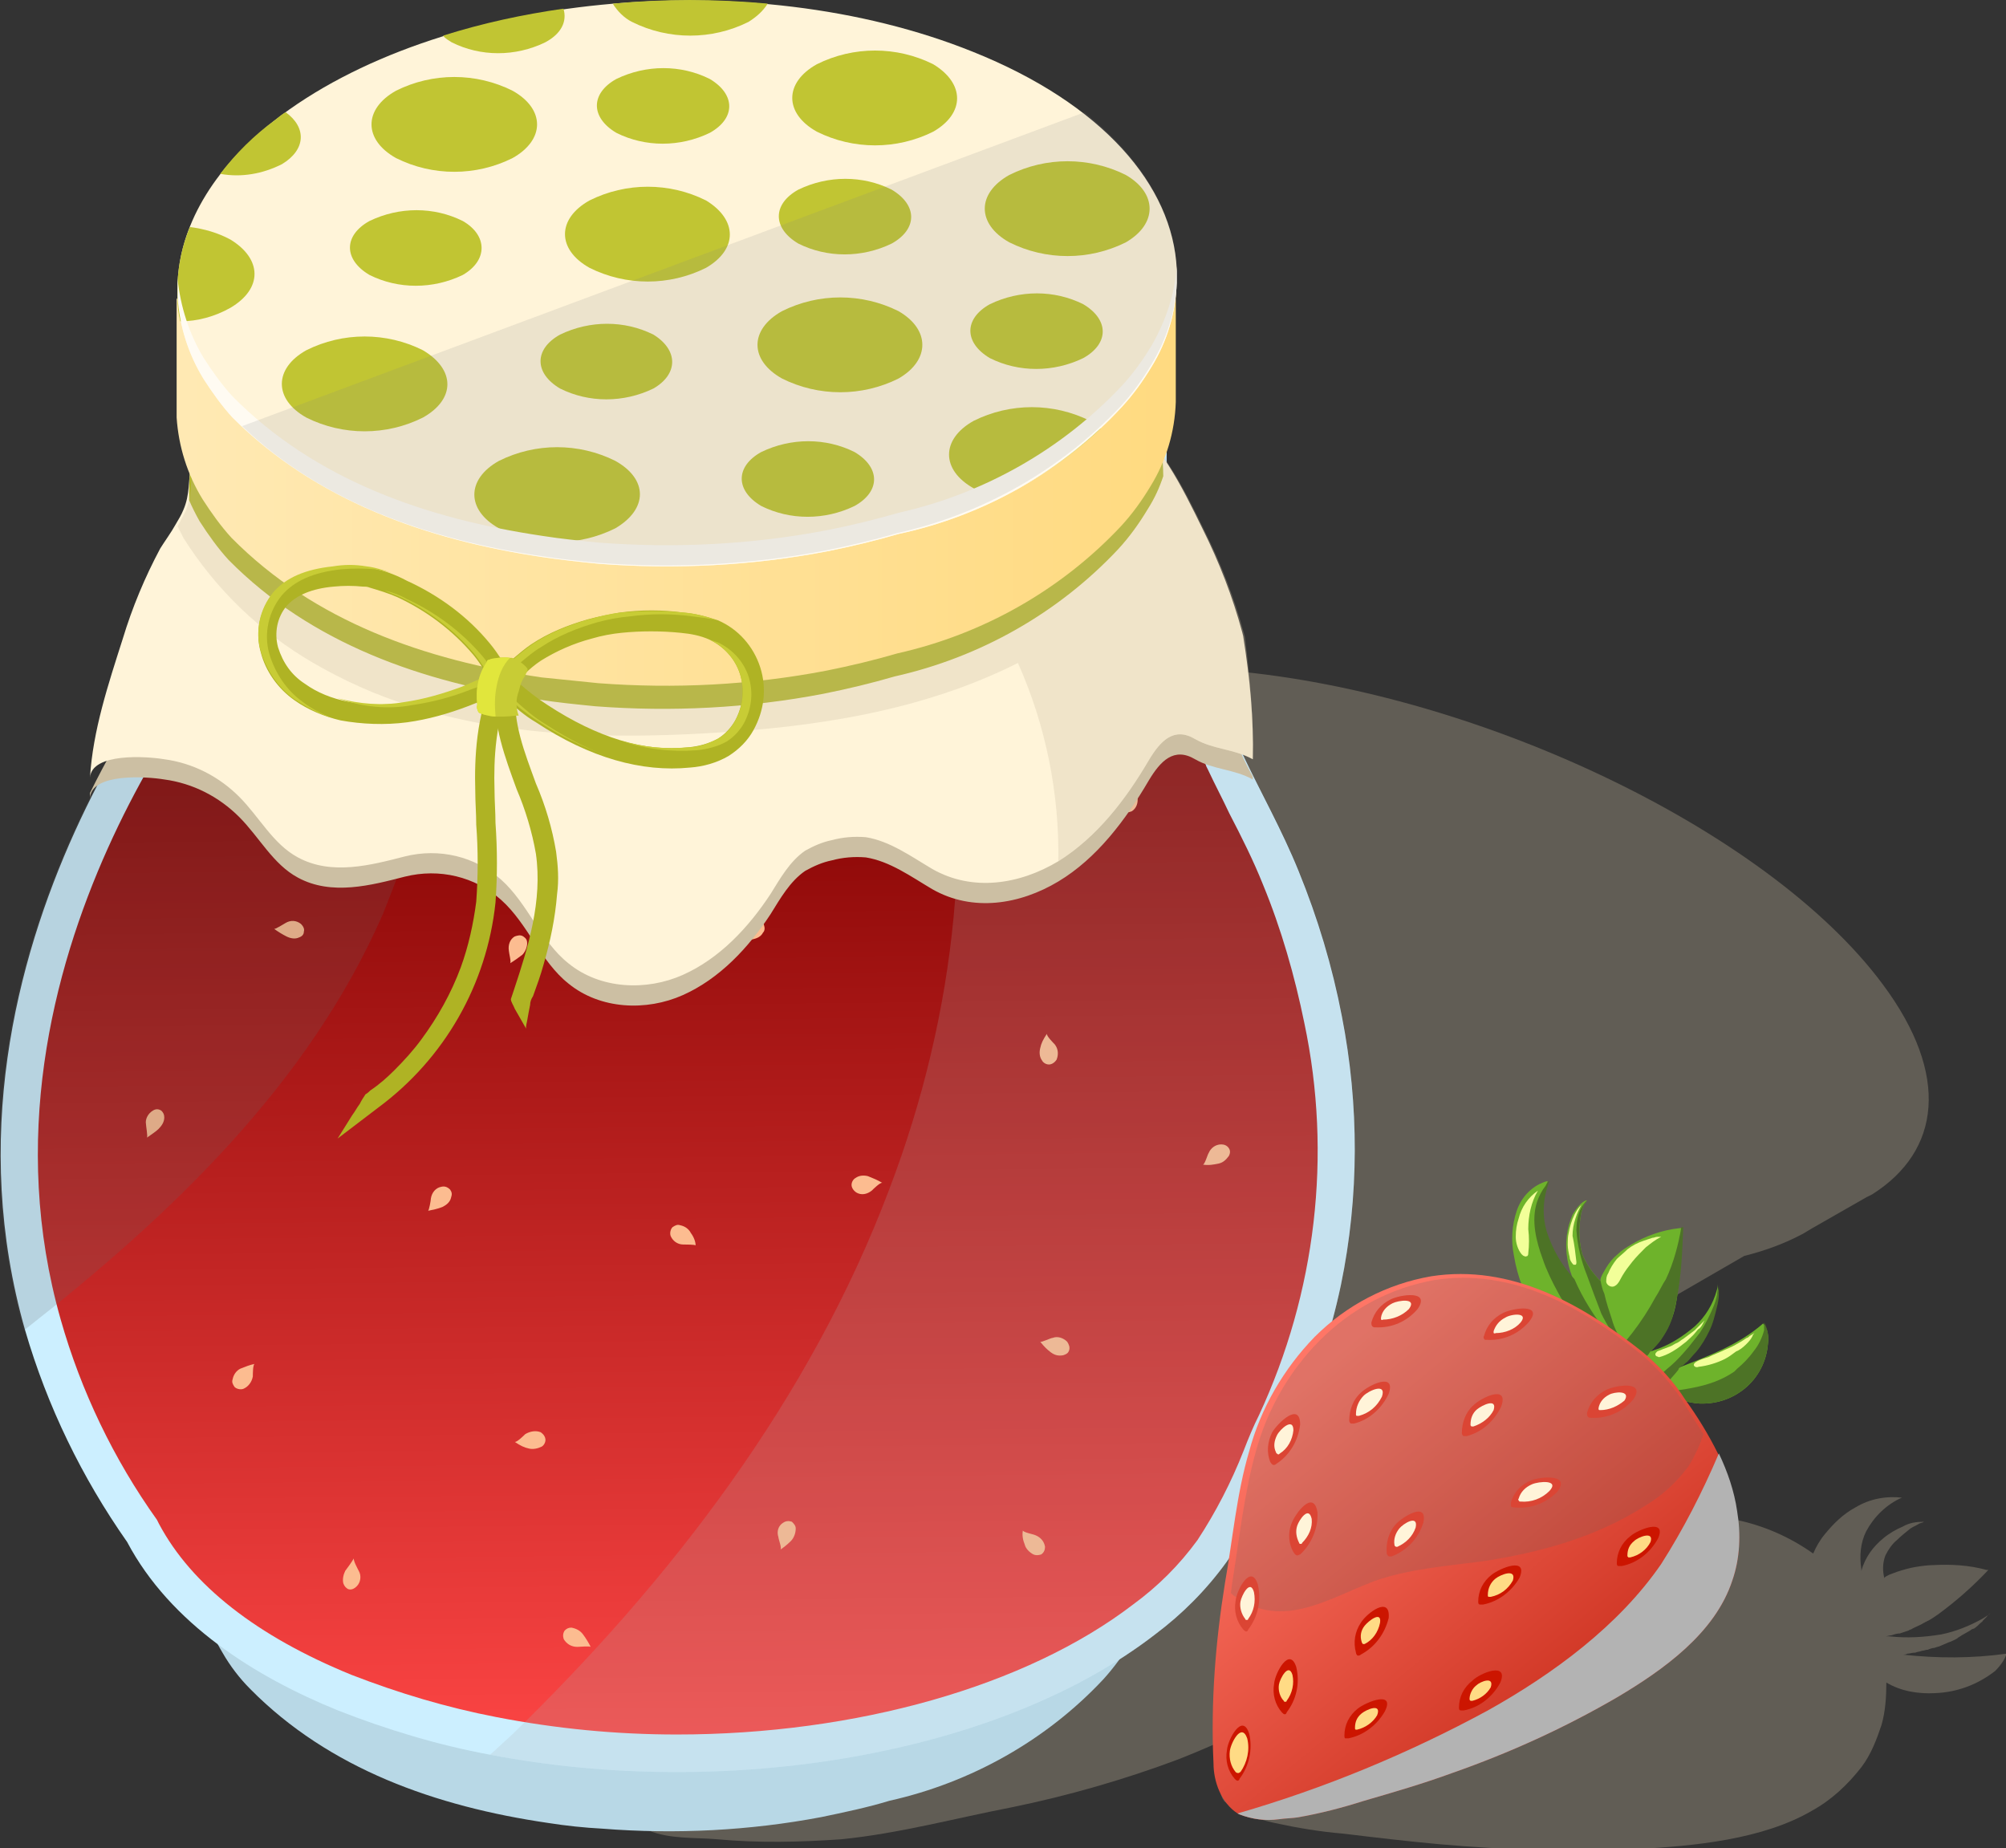 <?xml version="1.0" encoding="utf-8"?>
<!-- Generator: Adobe Illustrator 24.2.0, SVG Export Plug-In . SVG Version: 6.00 Build 0)  -->
<svg version="1.1" id="Capa_1" xmlns="http://www.w3.org/2000/svg" xmlns:xlink="http://www.w3.org/1999/xlink" x="0px" y="0px"
	 viewBox="0 0 208.4 192" style="enable-background:new 0 0 208.4 192;" xml:space="preserve">
<rect x="0" y="0" width="208.4" height="192" fill="#333333" stroke="none"/>
<style type="text/css">
	.st0{opacity:0.3;fill:#CCBFA3;}
	.st1{fill:#B8D8E6;}
	.st2{fill:#CCEFFF;}
	.st3{fill:url(#Trazado_16790_1_);}
	.st4{fill:#FCBC90;}
	.st5{opacity:0.2;fill:#B3B3B3;}
	.st6{opacity:0.2;fill:#666666;}
	.st7{fill:#FFC14F;}
	.st8{fill:#CCBFA3;}
	.st9{fill:#FFF4D9;}
	.st10{fill:#AFB324;}
	.st11{fill:url(#Trazado_16818_1_);}
	.st12{fill:#C1C533;}
	.st13{fill:#FFFBF2;}
	.st14{opacity:0.15;fill:#808080;}
	.st15{fill:#C8CC35;}
	.st16{fill:#E1E63C;}
	.st17{fill:#6EB32B;}
	.st18{fill:#F2FF99;}
	.st19{fill:#4D7326;}
	.st20{fill:url(#Trazado_16859_1_);}
	.st21{fill:#B3B3B3;}
	.st22{fill:#DB4534;}
	.st23{fill:#CC1500;}
	.st24{fill:#FFDB85;}
</style>
<g id="Grupo_11384" transform="translate(338.607 188.971)">
	<g id="Grupo_11378">
		<path id="Trazado_16787" class="st0" d="M-192-20.4c3.4-2.9,6.4-6.2,9.1-9.7c2.2-2.9,3.5-5.9,5.4-8.9c0.1-0.2,0.3-0.4,0.4-0.6
			c1.5-2.3,2.6-4.8,3.4-7.4c0.1-0.5,0.2-0.9,0.3-1.4c0.1-0.4,0-0.8,0.5-1.1c0.3-0.2,0.5-0.3,0.8-0.5l14.7-8.5c2-0.5,4-1.2,5.9-2.2
			l0.2-0.1l1-0.6l5.6-3.2l0.6-0.3c7.1-4.5,8.1-12.4,1.1-21.8c-12-16.2-42.9-30.8-69.1-32.7c-10.2-0.7-18.1,0.6-23.3,3.4l-1.2,0.7
			l-5,2.9l-1,0.6l-0.2,0.1c-2.2,1.3-3.9,3.3-5,5.6c0,0.1,0,0.1-0.1,0.2l-10.8,6.2c-14.2,0.6-28.3,2.9-41.9,6.9
			c-7.8,2.2-15.3,5.2-22.5,8.9c-1.4,0.8-3.8,1.6-4.7,3.1c-0.8,1.3-0.4,3.1-0.3,4.5c0.1,5.2-0.5,10.4,0.8,15.5c1,3.2,2.4,6.2,4.3,9
			c6,9.5,13.4,18.1,22,25.5c2.7,2.1,5.2,4.5,7.6,7c1.7,2,3.1,4.2,4.6,6.3c3,4,6.6,7.5,10.7,10.4c2.1,1.5,4.4,2.8,6.9,3.8
			c2.2,0.9,4.8,0.7,7.1,0.9c4.3,0.4,8.6,0.3,12.9,0c6-0.6,11.9-2.2,17.6-3.3c5.9-1.2,11.8-2.9,17.4-5
			C-207.3-9.7-199.1-14.4-192-20.4z"/>
		<path id="Trazado_16788" class="st1" d="M-318.1-26.9v1.4c0.2,2.9,1.1,5.7,2.6,8.2c0.8,1.4,1.8,2.7,2.9,3.8
			c8.2,8.3,19.3,12.2,30.9,13.9c1.9,0.3,3.8,0.5,5.7,0.6c7.6,0.6,15.3,0.2,22.7-1.2c2.4-0.5,4.8-1,7.1-1.7
			c8.5-1.9,16.3-6.3,22.2-12.6c1.1-1.2,2.1-2.6,3-4c1.5-2.5,2.4-5.4,2.5-8.4v-1.4c-0.4-8.4-7.4-16.5-20.3-21.7
			c-22.2-9-53.4-5.9-69.7,6.9C-314.7-38.2-317.9-32.5-318.1-26.9z"/>
		<g id="Grupo_11366" transform="translate(0 41.716)">
			<path id="Trazado_16789" class="st2" d="M-199.3-97.2c-1.1,5.2-2.8,10.3-5.1,15.2c-2.1,4.5-3.9,9.6-6.8,13.6
				c-2.1,2.9-4.6,5.4-7.4,7.5c-16.3,12.6-44.6,17.2-69.1,12.5c-5.4-1-10.7-2.6-15.8-4.6c-8.6-3.5-17.4-9-21.9-17.5
				c-4.7-6.7-8.3-14.1-10.6-22c-11.3-39.7,18.8-73.8,18.8-73.8v-22.3c0,1.7,0.3,3.3,0.9,4.9c2.2,6.7,8.8,13,19.3,17.4
				c2.3,1,4.8,1.8,7.2,2.4c15.6,4.4,33.9,3.7,48.4-1.5c5.1-1.7,9.9-4.2,14.2-7.4c4.7-3.6,7.6-7.6,9-11.7c0.5-1.4,0.8-3,0.8-4.5v22.4
				c0,0.3,0,0.6,0,1c0,0.6,0.4,0.9,0.8,1.4c0.4,0.5,0.9,1.1,1.3,1.6c2.1,3,4,6.1,5.5,9.4c0.1,0.3,0.2,0.6,0.3,0.9
				c1.9,4,4.1,7.9,5.8,12.1c2,4.9,3.5,9.9,4.5,15.1C-197.4-115.9-197.4-106.4-199.3-97.2z"/>
			
				<linearGradient id="Trazado_16790_1_" gradientUnits="userSpaceOnUse" x1="-911.763" y1="247.899" x2="-911.754" y2="247.062" gradientTransform="matrix(132.946 0 0 -127.342 120946.273 31410.553)">
				<stop  offset="0" style="stop-color:#800100"/>
				<stop  offset="1" style="stop-color:#FA4443"/>
			</linearGradient>
			<path id="Trazado_16790" class="st3" d="M-268.3-50.5c-6.3,0-12.5-0.6-18.7-1.8c-5.2-1-10.2-2.5-15.1-4.4
				c-9.8-4-16.6-9.3-20-15.7l-0.1-0.2l-0.1-0.2c-4.5-6.3-7.9-13.4-10-20.8c-10.6-37.3,17.7-69.9,17.9-70.2l1-1.1l-1.8-10.3
				c3.7,3.7,10.6,9.9,16.6,12.4c2.5,1,5.1,1.9,7.7,2.6c16.7,4.5,34.4,4,50.7-1.6c5.5-1.8,10.6-4.5,15.3-8c1.3-1,3-7,4.1-8.1
				l-0.5,11.3l0,0.2c0,0.3,0,0.7,0,1c0.1,1.3,0.6,2.5,1.5,3.5l0.1,0.1c0.4,0.5,0.8,1,1.1,1.5c2,2.7,3.7,5.7,5.1,8.7l0.1,0.2
				c0,0.1,0.1,0.2,0.1,0.3l0.1,0.2l0.1,0.2c0.7,1.5,1.5,3,2.2,4.5c1.3,2.5,2.5,4.9,3.5,7.4c1.9,4.6,3.3,9.5,4.3,14.4
				c2.9,13.7,1.2,28-4.7,40.7c-0.6,1.2-1.1,2.4-1.6,3.7c-1.3,3.3-2.9,6.4-4.8,9.3c-1.9,2.6-4.1,4.8-6.7,6.7
				C-232-55.5-249.7-50.5-268.3-50.5z"/>
			<g id="Grupo_11365" transform="translate(15.16 34.097)">
				<g id="Grupo_11364">
					<path id="Trazado_16791" class="st4" d="M-307.8-139.4c0.4-0.2,0.8-0.5,0.9-1c0.1-0.3,0.1-0.5-0.1-0.8
						c-0.2-0.2-0.5-0.4-0.9-0.3c-0.6,0.1-1,0.6-1.1,1.2c0,0.2-0.2,1.3-0.3,1.3C-308.8-139.1-308.3-139.2-307.8-139.4z"/>
					<path id="Trazado_16792" class="st4" d="M-271.6-104.7c0.3-0.3,0.5-0.8,0.5-1.3c0-0.3-0.2-0.5-0.4-0.7
						c-0.3-0.1-0.6-0.1-0.9,0.1c-0.5,0.3-0.7,0.9-0.5,1.5c0,0.2,0.4,1.2,0.2,1.3C-272.4-104-272-104.3-271.6-104.7z"/>
					<path id="Trazado_16793" class="st4" d="M-290.1-184.8c0.4,0.3,0.8,0.4,1.3,0.3c0.3-0.1,0.5-0.2,0.6-0.5c0.1-0.3,0-0.6-0.2-0.9
						c-0.4-0.4-1-0.6-1.6-0.3c-0.2,0-1.2,0.5-1.3,0.4C-290.9-185.4-290.5-185.1-290.1-184.8z"/>
					<path id="Trazado_16794" class="st4" d="M-247.3-104.3c0.1,0.4,0.5,0.8,0.9,1c0.2,0.1,0.5,0.1,0.8,0c0.3-0.2,0.4-0.5,0.4-0.8
						c-0.1-0.6-0.5-1-1-1.2c-0.2-0.1-1.3-0.3-1.3-0.5C-247.6-105.3-247.5-104.8-247.3-104.3z"/>
					<path id="Trazado_16795" class="st4" d="M-298.8-114.3c0.4,0.1,0.9,0,1.3-0.2c0.2-0.1,0.4-0.4,0.4-0.7c0-0.3-0.2-0.6-0.5-0.8
						c-0.5-0.2-1.1-0.1-1.6,0.2c-0.1,0.1-0.9,0.9-1.1,0.8C-299.7-114.6-299.3-114.4-298.8-114.3z"/>
					<path id="Trazado_16796" class="st4" d="M-227.2-143.9c0.5-0.1,0.8-0.4,1.1-0.8c0.1-0.2,0.2-0.5,0-0.8
						c-0.2-0.3-0.5-0.4-0.8-0.4c-0.6,0-1.1,0.4-1.3,0.9c-0.1,0.1-0.4,1.2-0.6,1.2C-228.2-143.7-227.7-143.8-227.2-143.9z"/>
					<path id="Trazado_16797" class="st4" d="M-324-167.5c0.4,0.2,0.9,0.3,1.3,0.1c0.3-0.1,0.5-0.3,0.5-0.6c0.1-0.3-0.1-0.6-0.3-0.8
						c-0.5-0.4-1.1-0.4-1.6-0.1c-0.2,0.1-1.1,0.7-1.2,0.6C-324.9-168-324.4-167.7-324-167.5z"/>
					<path id="Trazado_16798" class="st4" d="M-337.3-147.5c0.3-0.3,0.6-0.7,0.6-1.2c0-0.3-0.1-0.5-0.3-0.7c-0.3-0.2-0.6-0.2-0.9,0
						c-0.5,0.3-0.8,0.9-0.7,1.4c0,0.2,0.2,1.3,0.1,1.4C-338.1-146.9-337.6-147.2-337.3-147.5z"/>
					<path id="Trazado_16799" class="st4" d="M-282-136.7c-0.2-0.4-0.6-0.7-1.1-0.8c-0.3-0.1-0.5,0-0.8,0.2
						c-0.2,0.2-0.3,0.6-0.2,0.9c0.2,0.5,0.7,0.9,1.3,0.9c0.2,0,1.3,0,1.3,0.1C-281.5-135.8-281.7-136.3-282-136.7z"/>
					<path id="Trazado_16800" class="st4" d="M-275.6-167.2c0.5-0.1,0.9-0.3,1.1-0.7c0.2-0.2,0.2-0.5,0.1-0.8
						c-0.1-0.3-0.4-0.5-0.8-0.5c-0.6,0-1.1,0.3-1.3,0.8c-0.1,0.1-0.5,1.2-0.6,1.2C-276.6-167.1-276.1-167.1-275.6-167.2z"/>
					<path id="Trazado_16801" class="st4" d="M-317.9-101.6c-0.2,0.4-0.3,0.9-0.2,1.3c0.1,0.3,0.3,0.5,0.5,0.6
						c0.3,0.1,0.6,0,0.9-0.3c0.4-0.4,0.5-1.1,0.2-1.6c-0.1-0.2-0.6-1.1-0.5-1.3C-317.3-102.4-317.6-102-317.9-101.6z"/>
					<path id="Trazado_16802" class="st4" d="M-263.6-142.6c-0.4-0.1-0.9-0.1-1.3,0.2c-0.2,0.1-0.4,0.4-0.4,0.7
						c0,0.3,0.2,0.6,0.5,0.8c0.5,0.3,1.1,0.2,1.6-0.2c0.1-0.1,0.9-0.9,1.1-0.8C-262.6-142.2-263.1-142.4-263.6-142.6z"/>
					<path id="Trazado_16803" class="st4" d="M-245.7-155.9c-0.1,0.4-0.1,0.9,0.2,1.3c0.1,0.2,0.4,0.4,0.7,0.4
						c0.3,0,0.6-0.2,0.8-0.5c0.2-0.5,0.2-1.1-0.2-1.6c-0.1-0.1-0.9-0.9-0.8-1.1C-245.4-156.8-245.6-156.4-245.7-155.9z"/>
					<path id="Trazado_16804" class="st4" d="M-328.8-122.6c-0.4,0.2-0.7,0.6-0.8,1.1c-0.1,0.3,0,0.5,0.2,0.8
						c0.2,0.2,0.6,0.3,0.9,0.2c0.5-0.2,0.9-0.7,1-1.3c0-0.2,0-1.3,0.2-1.3C-327.8-123-328.3-122.8-328.8-122.6z"/>
					<path id="Trazado_16805" class="st4" d="M-293.2-95c-0.3-0.4-0.7-0.6-1.2-0.7c-0.3,0-0.5,0.1-0.7,0.3c-0.2,0.3-0.2,0.6-0.1,0.9
						c0.3,0.5,0.8,0.8,1.4,0.8c0.2,0,1.3-0.1,1.4,0C-292.6-94.1-292.9-94.6-293.2-95z"/>
					<path id="Trazado_16806" class="st4" d="M-237-182.4c-0.3,0.3-0.5,0.8-0.5,1.2c0,0.3,0.1,0.5,0.4,0.7c0.3,0.2,0.6,0.1,0.9,0
						c0.5-0.3,0.7-0.9,0.6-1.5c0-0.2-0.3-1.3-0.1-1.3C-236.3-183-236.7-182.7-237-182.4z"/>
					<path id="Trazado_16807" class="st4" d="M-324.6-188.5c-0.3-0.3-0.8-0.5-1.3-0.4c-0.3,0-0.5,0.2-0.7,0.4
						c-0.1,0.3-0.1,0.6,0.1,0.9c0.3,0.5,0.9,0.7,1.5,0.5c0.2,0,1.2-0.4,1.3-0.2C-323.9-187.8-324.2-188.2-324.6-188.5z"/>
					<path id="Trazado_16808" class="st4" d="M-254.2-178.3c-0.3-0.4-0.7-0.6-1.1-0.7c-0.3,0-0.5,0.1-0.7,0.2
						c-0.2,0.3-0.2,0.6-0.1,0.9c0.2,0.5,0.8,0.9,1.3,0.9c0.2,0,1.3-0.1,1.4,0.1C-253.7-177.4-253.9-177.9-254.2-178.3z"/>
					<path id="Trazado_16809" class="st4" d="M-244.6-124.3c0.4,0.3,0.8,0.4,1.3,0.3c0.3-0.1,0.5-0.2,0.6-0.5c0.1-0.3,0-0.6-0.2-0.9
						c-0.4-0.4-1-0.6-1.5-0.4c-0.2,0-1.2,0.5-1.3,0.4C-245.3-124.9-245-124.6-244.6-124.3z"/>
					<path id="Trazado_16810" class="st4" d="M-299.5-165.6c0.3-0.3,0.5-0.8,0.5-1.2c0-0.3-0.1-0.5-0.4-0.7c-0.3-0.2-0.6-0.1-0.9,0
						c-0.5,0.3-0.7,0.9-0.6,1.5c0,0.2,0.3,1.3,0.1,1.3C-300.3-165-299.9-165.3-299.5-165.6z"/>
				</g>
			</g>
			<path id="Trazado_16811" class="st5" d="M-199.3-97.2c-1.1,5.2-2.8,10.3-5.1,15.2c-2.1,4.5-3.9,9.6-6.8,13.6
				c-2.1,2.9-4.6,5.4-7.4,7.5c-16.3,12.6-44.6,17.2-69.1,12.5c0.7-0.6,1.4-1.3,2.1-1.9c16.7-16.2,31.2-35.1,39.4-56.9
				c6.9-18.1,9.2-38.2,5-57c7.4-2.2,14-6.4,19.2-12c1.2-1.3,2.2-2.7,3.1-4.2c0.6-1,1.1-2,1.5-3.1v17c0,0.3,0,0.6,0,1
				c0,0.6,0.4,0.9,0.8,1.4c0.4,0.5,0.9,1.1,1.3,1.6c2.1,3,4,6.1,5.5,9.4c0.1,0.3,0.2,0.6,0.3,0.9c1.9,4,4.1,7.9,5.8,12.1
				c2,4.9,3.5,9.9,4.5,15.1C-197.4-115.9-197.4-106.4-199.3-97.2z"/>
			<path id="Trazado_16812" class="st6" d="M-290.4-162.3c-0.9,3.2-1.8,6.4-2.7,9.6c-1.5,5.7-3.5,11.4-5.7,16.9
				c-7.7,17.7-22.1,31.4-37.3,43.3c-11.3-39.7,18.8-73.8,18.8-73.8V-179c0.8,1.3,1.8,2.6,2.8,3.8
				C-307.9-168.5-299.4-164.6-290.4-162.3z"/>
			<path id="Trazado_16813" class="st7" d="M-220.6-179.9v0.9c-0.1,2.3-0.8,4.6-2.1,6.6c-0.7,1.3-1.6,2.4-2.6,3.5
				c-5.3,5.8-12.4,9.8-21,11.9c-2.5,0.7-4.8,1.3-7.2,1.7c-5.3,1-10.6,1.5-16,1.5c-2.2,0-4.4-0.1-6.6-0.3c-1.8-0.1-3.7-0.4-5.6-0.6
				c-13.1-1.9-22.8-6.2-29.8-13.2c-0.9-1-1.7-2.1-2.4-3.2c-1.2-2-1.9-4.2-2.1-6.5v-1.3c0-0.9,0.2-1.8,0.4-2.7
				c2.8,5.9,9.1,11.3,18.4,15.1c2.3,1,4.8,1.8,7.2,2.4c15.6,4.4,33.9,3.7,48.4-1.5c5.1-1.7,9.9-4.2,14.2-7.4
				C-224.7-174.8-222.4-177.2-220.6-179.9z"/>
		</g>
		<g id="Grupo_11377" transform="translate(9.443)">
			<path id="Trazado_16814" class="st8" d="M-217.9-108.3v0.3c-2-1.1-4.1-1-6-2.1c-2.2-1.3-3.6,0.2-4.8,2.2
				c-2.4,4.1-5.4,8.1-9.4,10.5c0,0,0,0,0,0c-4,2.4-8.9,3.2-13.1,0.8c-2.2-1.3-4.4-2.9-6.9-3.3c-1.2-0.1-2.4,0-3.5,0.3
				c-1,0.2-1.9,0.6-2.8,1.1c-1.6,1.1-2.6,2.9-3.6,4.5c-2.3,3.5-5.3,6.7-9.1,8.4s-8.6,1.5-11.9-1.2c-2.9-2.3-4.2-6.2-7-8.7
				c-2.7-2.4-6.4-3.3-10-2.4c-3.5,0.9-7.6,2-11.1,0.1c-2.6-1.4-4-4.2-6.1-6.3c-2.1-2.1-4.8-3.5-7.8-3.9c-1.8-0.3-7.5-0.7-7.7,1.9
				c0-0.2,0-0.4,0-0.5c3.2-6.5,7.2-12.7,11.8-18.3v-22.3c0,1.7,0.3,3.3,0.9,4.9c2.2,6.7,8.8,13,19.3,17.4c2.3,1,4.8,1.8,7.2,2.4
				c15.6,4.4,33.9,3.7,48.4-1.5c5.1-1.7,9.9-4.2,14.2-7.4c3.5-2.5,6.3-5.8,8.2-9.7c0.6,0.7,1.1,1.4,1.6,2.2v13.7c0,0.3,0,0.6,0,1
				c0,0.6,0.4,0.9,0.8,1.4c0.4,0.5,0.9,1.1,1.3,1.6c2.1,3,4,6.1,5.5,9.4c0.1,0.3,0.2,0.6,0.3,0.9
				C-218.7-109.8-218.3-109-217.9-108.3z"/>
			<path id="Trazado_16815" class="st9" d="M-217.9-110.1c-2-1.1-4.1-1-6-2.1c-2.2-1.3-3.6,0.2-4.8,2.2c-2.4,4.1-5.4,8-9.4,10.5l0,0
				c-4,2.4-8.9,3.2-13.1,0.8c-2.2-1.3-4.4-2.9-6.9-3.3c-1.2-0.1-2.4,0-3.5,0.3c-1,0.2-1.9,0.6-2.8,1.1c-1.6,1.1-2.6,2.9-3.6,4.5
				c-2.3,3.5-5.3,6.7-9.1,8.4s-8.6,1.5-11.9-1.2c-2.9-2.3-4.2-6.2-7-8.7c-2.7-2.4-6.4-3.3-10-2.4c-3.5,0.9-7.6,2-11.1,0.1
				c-2.6-1.4-4-4.2-6.1-6.3c-2.1-2.1-4.8-3.5-7.8-3.9c-1.8-0.3-7.5-0.7-7.7,1.9c0.3-4.9,1.9-9.7,3.4-14.4c1-3.3,2.3-6.4,3.9-9.4
				c0.5-0.8,1.1-1.6,1.6-2.5c0.3-0.5,0.6-1,0.8-1.5c0.7-1.6,0.5-3.1,0.8-4.7c0.3-1.6,0.2-3.2,0.5-4.8c0.3-2,0.6-4,1.1-6
				c0.2-0.8,0.4-1.6,0.6-2.3c0,1,0.3,2,0.8,2.8c0.4,0.7,0.7,1.4,0.9,1.8c0.7,1.6,1.5,3.2,2.4,4.8c1.7,3.3,3.9,6.3,6.4,9
				c2.1,2.1,6.1,2.2,9,2.8c4.1,0.9,8.2,1.6,12.3,1.9c16.3,1.2,32.3-4,48.5-6.6c3.7-0.6,8.1,0.2,11.4-1.9c2.5-1.6,2.5-4.5,2.7-7
				c4,3,6.3,7.7,8.5,12.2c1.7,3.4,3.1,7,4.1,10.7l0.1,0.4C-218.2-118.5-217.8-114.3-217.9-110.1z"/>
			<path id="Trazado_16816" class="st10" d="M-227.2-139.5c-0.4,1.2-0.9,2.3-1.6,3.4c-0.9,1.5-1.9,2.9-3.1,4.2
				c-6.2,6.6-14.3,11.2-23.2,13.2c-2.4,0.7-4.9,1.3-7.4,1.8c-7.8,1.5-15.8,1.9-23.7,1.3c-2-0.2-4-0.4-5.9-0.7
				c-12.1-1.8-23.6-5.8-32.2-14.5c-1.1-1.2-2.1-2.6-3-4c-0.4-0.7-0.8-1.5-1.1-2.2c0-1,0-2,0.1-3c0.3,0.7,0.7,1.4,1.1,2
				c0.9,1.4,1.9,2.8,3,4c8.6,8.6,20.1,12.7,32.2,14.5c2,0.3,3.9,0.5,5.9,0.7c7.9,0.6,15.9,0.2,23.7-1.3c2.5-0.5,5-1.1,7.4-1.8
				c8.9-1.9,17-6.5,23.2-13.2c1.2-1.3,2.2-2.7,3.1-4.2c0.6-1,1-2,1.4-3C-227.3-141.4-227.2-140.4-227.2-139.5z"/>
			<path id="Trazado_16817" class="st0" d="M-217.9-110.1c-2-1.1-4.1-1-6-2.1c-2.2-1.3-3.6,0.2-4.8,2.2c-2.4,4.1-5.4,8-9.4,10.5l0,0
				c0.1-7.1-1.3-14.1-4.2-20.6c-9.9,5-21.2,6.7-32.3,7.3c-10.4,0.6-21.1,0.3-31-2.9c-3.5-1.1-6.8-2.6-9.9-4.4
				c-5.5-3.2-10.1-7.6-13.5-13c-0.2-0.4-0.4-0.8-0.6-1.2c0.3-0.5,0.5-1,0.8-1.5c0.7-1.6,0.5-3.1,0.8-4.7c0.3-1.6,0.2-3.2,0.5-4.8
				c0.3-2,0.6-4,1.1-6c0.5,0.2,0.9,0.3,1.4,0.5c0.4,0.7,0.7,1.4,0.9,1.8c0.7,1.6,1.5,3.2,2.4,4.8c1.7,3.3,3.9,6.3,6.4,9
				c2.1,2.1,6.1,2.2,9,2.8c4.1,0.9,8.2,1.6,12.3,1.9c16.3,1.2,32.3-4,48.5-6.6c3.7-0.6,8.1,0.2,11.4-1.9c2.5-1.6,2.5-4.5,2.7-7
				c4,3,6.3,7.7,8.5,12.2c1.7,3.4,3.1,7,4.1,10.7l0.1,0.4C-218.2-118.5-217.8-114.3-217.9-110.1z"/>
			
				<linearGradient id="Trazado_16818_1_" gradientUnits="userSpaceOnUse" x1="-920.485" y1="287.047" x2="-919.485" y2="287.047" gradientTransform="matrix(103.863 0 0 -64.035 95274.734 18231.324)">
				<stop  offset="0" style="stop-color:#FFE9B3"/>
				<stop  offset="1" style="stop-color:#FFDA80"/>
			</linearGradient>
			<path id="Trazado_16818" class="st11" d="M-328.9-156.8c1.3-4.3,4.4-8.6,9.3-12.5c17-13.3,49.5-16.5,72.6-7.2
				c11.3,4.6,18.3,11.3,20.4,18.5l0.7-2.4v13.2c-0.1,3.1-1,6.1-2.6,8.7c-0.9,1.5-1.9,2.9-3.1,4.2c-6.2,6.6-14.3,11.2-23.2,13.2
				c-2.4,0.7-4.9,1.3-7.4,1.8c-7.8,1.5-15.8,1.9-23.7,1.3c-2-0.2-4-0.4-5.9-0.6c-12.1-1.8-23.6-5.8-32.2-14.5c-1.1-1.2-2.1-2.6-3-4
				c-1.6-2.6-2.5-5.5-2.7-8.5v-12.4L-328.9-156.8z"/>
			<path id="Trazado_16819" class="st9" d="M-329.6-159.5v1.4c0.2,3,1.1,5.9,2.7,8.5c0.9,1.4,1.9,2.8,3,4
				c8.6,8.6,20.1,12.7,32.2,14.5c2,0.3,3.9,0.5,5.9,0.7c7.9,0.6,15.9,0.2,23.7-1.3c2.5-0.5,5-1.1,7.4-1.8c8.9-1.9,17-6.5,23.2-13.2
				c1.2-1.3,2.2-2.7,3.1-4.2c1.6-2.6,2.5-5.6,2.6-8.7v-1.4c-0.4-8.7-7.7-17.2-21.2-22.6c-23.1-9.3-55.6-6.1-72.6,7.2
				C-326.1-171.3-329.4-165.3-329.6-159.5z"/>
			<g id="Grupo_11376" transform="translate(8.979 0.005)">
				<g id="Grupo_11368" transform="translate(20.216 7.947)">
					<g id="Grupo_11367">
						<path id="Trazado_16820" class="st12" d="M-324-180.5c-3.8,1.9-8.3,1.9-12.1,0c-3.4-1.9-3.4-5.1,0-7c3.8-1.9,8.3-1.9,12.1,0
							C-320.6-185.6-320.6-182.4-324-180.5z"/>
						<path id="Trazado_16821" class="st12" d="M-303.9-169.1c-3.8,1.9-8.3,1.9-12.1,0c-3.4-1.9-3.4-5.1,0-7c3.8-1.9,8.3-1.9,12.1,0
							C-300.6-174.1-300.6-171-303.9-169.1z"/>
						<path id="Trazado_16822" class="st12" d="M-283.9-157.6c-3.8,1.9-8.3,1.9-12.1,0c-3.4-1.9-3.4-5.1,0-7c3.8-1.9,8.3-1.9,12.1,0
							C-280.6-162.7-280.6-159.5-283.9-157.6z"/>
						<path id="Trazado_16823" class="st12" d="M-262.9-152.4c-3.1,2.9-6.7,5.4-10.6,7.2c-0.9-0.2-1.8-0.6-2.6-1
							c-3.4-1.9-3.4-5.1,0-7c3.8-1.9,8.3-1.9,12.1,0C-263.6-153-263.2-152.7-262.9-152.4z"/>
					</g>
				</g>
				<g id="Grupo_11370" transform="translate(0 23.605)">
					<g id="Grupo_11369">
						<path id="Trazado_16824" class="st12" d="M-333.1-180.6c-1.6,0.9-3.4,1.4-5.2,1.4c-0.2-0.8-0.3-1.6-0.3-2.5v-1.4
							c0.1-2,0.5-4,1.3-5.9c1.5,0.2,2.9,0.6,4.2,1.3C-329.8-185.7-329.7-182.6-333.1-180.6z"/>
						<path id="Trazado_16825" class="st12" d="M-313.1-169.2c-3.8,1.9-8.3,1.9-12.1,0c-3.4-1.9-3.4-5.1,0-7c3.8-1.9,8.3-1.9,12.1,0
							C-309.7-174.2-309.7-171.1-313.1-169.2z"/>
						<path id="Trazado_16826" class="st12" d="M-293.1-157.7c-3.8,1.9-8.3,1.9-12.1,0c-3.4-1.9-3.4-5.1,0-7c3.8-1.9,8.3-1.9,12.1,0
							C-289.7-162.8-289.7-159.7-293.1-157.7z"/>
					</g>
				</g>
				<g id="Grupo_11372" transform="translate(45.127)">
					<g id="Grupo_11371">
						<path id="Trazado_16827" class="st12" d="M-322.4-188.6c-0.5,0.8-1.2,1.4-2,1.9c-3.8,1.9-8.3,1.9-12.1,0
							c-0.8-0.4-1.5-1.1-2-1.9C-333.2-189.1-327.8-189.1-322.4-188.6z"/>
						<path id="Trazado_16828" class="st12" d="M-305.2-175.3c-3.8,1.9-8.3,1.9-12.1,0c-3.4-1.9-3.4-5.1,0-7c3.8-1.9,8.3-1.9,12.1,0
							C-301.9-180.3-301.9-177.2-305.2-175.3z"/>
						<path id="Trazado_16829" class="st12" d="M-285.2-163.8c-3.8,1.9-8.3,1.9-12.1,0c-3.4-1.9-3.4-5.1,0-7c3.8-1.9,8.3-1.9,12.1,0
							C-281.9-168.9-281.9-165.7-285.2-163.8z"/>
					</g>
				</g>
				<g id="Grupo_11374" transform="translate(27.606 0.926)">
					<g id="Grupo_11373">
						<path id="Trazado_16830" class="st12" d="M-328-185.5c-3.1,1.5-6.7,1.5-9.7,0c-0.3-0.2-0.7-0.4-0.9-0.7
							c4.1-1.3,8.3-2.2,12.5-2.8C-325.7-187.7-326.3-186.4-328-185.5z"/>
						<path id="Trazado_16831" class="st12" d="M-310.9-176.1c-3.1,1.5-6.7,1.5-9.7,0c-2.7-1.6-2.7-4.1,0-5.6c3.1-1.5,6.7-1.5,9.7,0
							C-308.2-180.1-308.2-177.6-310.9-176.1z"/>
						<path id="Trazado_16832" class="st12" d="M-292-164.6c-3.1,1.5-6.7,1.5-9.7,0c-2.7-1.6-2.7-4.1,0-5.6c3.1-1.5,6.7-1.5,9.7,0
							C-289.3-168.6-289.3-166.1-292-164.6z"/>
						<path id="Trazado_16833" class="st12" d="M-272.1-152.7c-3.1,1.5-6.7,1.5-9.7,0c-2.7-1.6-2.7-4.1,0-5.6c3.1-1.5,6.7-1.5,9.7,0
							C-269.4-156.7-269.4-154.2-272.1-152.7z"/>
					</g>
				</g>
				<g id="Grupo_11375" transform="translate(4.452 11.685)">
					<path id="Trazado_16834" class="st12" d="M-332.2-183.6c-2,1-4.2,1.4-6.4,1c1.6-2.1,3.5-4,5.7-5.6c0.4-0.3,0.7-0.6,1.1-0.8
						C-329.6-187.4-329.7-185.1-332.2-183.6z"/>
					<path id="Trazado_16835" class="st12" d="M-313.4-172.1c-3.1,1.5-6.7,1.5-9.7,0c-2.7-1.6-2.7-4.1,0-5.6c3.1-1.5,6.7-1.5,9.7,0
						C-310.8-176.2-310.8-173.6-313.4-172.1z"/>
					<path id="Trazado_16836" class="st12" d="M-293.6-160.3c-3.1,1.5-6.7,1.5-9.7,0c-2.7-1.6-2.7-4.1,0-5.6c3.1-1.5,6.7-1.5,9.7,0
						C-291-164.3-291-161.8-293.6-160.3z"/>
					<path id="Trazado_16837" class="st12" d="M-272.7-148.1c-3.1,1.5-6.7,1.5-9.7,0c-2.7-1.6-2.7-4.1,0-5.6c3.1-1.5,6.7-1.5,9.7,0
						C-270-152.1-270-149.6-272.7-148.1z"/>
				</g>
			</g>
			<path id="Trazado_16838" class="st13" d="M-228.4-153.1c-0.9,1.5-1.9,2.9-3.1,4.2c-6.2,6.6-14.3,11.2-23.2,13.2
				c-2.4,0.7-4.9,1.3-7.4,1.8c-7.8,1.5-15.8,1.9-23.7,1.3c-2-0.2-4-0.4-5.9-0.7c-12.1-1.8-23.6-5.8-32.2-14.5c-1.1-1.2-2.1-2.6-3-4
				c-1.5-2.5-2.4-5.3-2.7-8.2c0,0.2,0,0.3,0,0.5v1.4c0.2,3,1.1,5.9,2.7,8.5c0.9,1.4,1.9,2.8,3,4c8.6,8.6,20.1,12.7,32.2,14.5
				c2,0.3,3.9,0.5,5.9,0.7c7.9,0.6,15.9,0.2,23.7-1.3c2.5-0.5,5-1.1,7.4-1.8c8.9-1.9,17-6.5,23.2-13.2c1.2-1.3,2.2-2.7,3.1-4.2
				c1.6-2.6,2.5-5.6,2.6-8.7v-1.4c0-0.1,0-0.2,0-0.3C-226-158.5-226.9-155.7-228.4-153.1z"/>
			<path id="Trazado_16839" class="st14" d="M-225.8-161.1v1.4c-0.1,3.1-1.1,6.1-2.7,8.7c-0.9,1.5-1.9,2.9-3.1,4.2
				c-6.2,6.6-14.3,11.2-23.2,13.2c-2.4,0.7-4.9,1.3-7.4,1.8c-7.8,1.5-15.8,1.9-23.7,1.3c-2-0.2-4-0.4-5.9-0.7
				c-11.6-1.7-22.7-5.5-31.1-13.5l87.5-32.6C-229.3-172.5-226.1-166.8-225.8-161.1z"/>
		</g>
	</g>
	<g id="Grupo_11383" transform="translate(26.777 58.767)">
		<g id="Grupo_11379">
			<path id="Trazado_16840" class="st10" d="M-330-172.9c-1.7-0.4-3.4-1.1-4.8-2.1c-1.7-1.2-3-3-3.5-5c-0.6-2.1-0.1-4.4,1.3-6.1
				c1.3-1.5,3.3-2.4,6.2-2.7c1.2-0.1,2.3-0.1,3.5,0c1.5,0.2,2.9,0.7,4.2,1.4c3.3,1.5,6.3,3.7,8.6,6.5c0.5,0.6,0.9,1.2,1.3,1.8
				c0.1,0.2,0.2,0.3,0.3,0.5c0.3-0.2,0.6-0.5,0.8-0.7c0.6-0.5,1.3-1.1,1.9-1.5c1.8-1.2,3.8-2,5.9-2.6c1.1-0.3,2.2-0.5,3.3-0.7
				c2.2-0.3,4.4-0.3,6.6,0c1.2,0.1,2.4,0.4,3.6,0.8c2.1,0.9,3.7,2.7,4.4,4.9c0.7,2.2,0.4,4.5-0.7,6.5c-0.6,1.1-1.5,2-2.6,2.7
				c-1.2,0.7-2.6,1.1-4,1.2c-5,0.5-10.4-1-16-4.7c-1.2-0.7-2.2-1.6-3.2-2.5c-0.2-0.2-0.4-0.4-0.5-0.6c-0.1,0-0.1,0.1-0.2,0.1
				c-1,0.5-2.1,0.9-3.1,1.3c-2.1,0.8-4.2,1.4-6.4,1.7C-325.4-172.4-327.8-172.5-330-172.9z M-327-186.7c-0.2-0.1-0.5-0.1-0.7-0.1
				c-1-0.1-2-0.1-3,0c-2.3,0.2-3.9,0.9-4.9,2c-1,1.2-1.3,2.8-0.9,4.3c0.5,1.6,1.4,2.9,2.8,3.8c2.5,1.8,6.1,2.5,10.2,2
				c2-0.3,4-0.8,6-1.6c0.9-0.3,1.8-0.7,2.8-1.2c-0.1-0.1-0.2-0.3-0.3-0.5c-0.4-0.6-0.7-1.1-1.2-1.7c-2.2-2.6-4.9-4.6-7.9-6
				C-325-186.1-326-186.4-327-186.7z M-311.7-177c0.1,0.1,0.1,0.1,0.2,0.2c0.9,0.8,1.9,1.6,3,2.3c5.2,3.4,10.1,4.9,14.6,4.4
				c1.1-0.1,2.2-0.4,3.1-0.9c0.8-0.5,1.4-1.2,1.8-1.9c0.8-1.5,1-3.2,0.5-4.8c-0.5-1.6-1.7-2.9-3.2-3.6c-0.9-0.4-1.9-0.6-3-0.7
				c-2-0.2-4.1-0.2-6.1,0l0,0c-1,0.1-2.1,0.3-3.1,0.6c-1.9,0.5-3.7,1.3-5.3,2.3c-0.6,0.4-1.2,0.9-1.7,1.4
				C-311.1-177.5-311.4-177.3-311.7-177z"/>
		</g>
		<g id="Grupo_11380">
			<path id="Trazado_16841" class="st15" d="M-322.5-174.5c2-0.3,4-0.8,6-1.6c0.9-0.3,1.8-0.7,2.8-1.2l-0.3-0.5
				c-0.4-0.6-0.7-1.1-1.2-1.7c-2.2-2.6-4.9-4.6-7.9-6c-0.7-0.4-1.5-0.7-2.3-0.9c0.4,0.2,0.9,0.4,1.4,0.6c3,1.4,5.7,3.4,7.9,6
				c0.4,0.5,0.8,1.1,1.2,1.7c0.1,0.2,0.2,0.3,0.3,0.5c-0.9,0.4-1.9,0.8-2.8,1.2c-1.9,0.7-3.9,1.3-6,1.6c-2.3,0.4-4.6,0.2-6.9-0.4
				C-327.8-174.3-325.1-174-322.5-174.5z"/>
			<path id="Trazado_16842" class="st15" d="M-312.3-178.8c0.1,0.2,0.2,0.3,0.3,0.5c0.3-0.2,0.6-0.5,0.8-0.7c0.6-0.5,1.3-1.1,2-1.5
				c1.8-1.2,3.8-2,5.9-2.6c1.1-0.3,2.2-0.5,3.3-0.6c2.2-0.3,4.4-0.3,6.6,0c0.8,0.1,1.7,0.2,2.5,0.4c-1.1-0.4-2.2-0.7-3.4-0.8
				c-2.2-0.2-4.4-0.2-6.6,0c-1.1,0.1-2.2,0.4-3.3,0.7c-2.1,0.6-4.1,1.4-5.9,2.6c-0.7,0.5-1.3,1-1.9,1.5c-0.1,0.1-0.2,0.2-0.4,0.3
				C-312.4-179-312.3-178.9-312.3-178.8z"/>
			<path id="Trazado_16843" class="st15" d="M-293-169.8c1.1-0.1,2.2-0.4,3.1-0.9c0.8-0.5,1.4-1.2,1.8-1.9c0.8-1.5,1-3.2,0.5-4.8
				c-0.5-1.6-1.7-2.9-3.2-3.6c-0.3-0.1-0.6-0.2-0.9-0.3c1.5,0.7,2.7,2,3.2,3.6c0.5,1.6,0.3,3.4-0.5,4.8c-0.4,0.8-1.1,1.5-1.8,1.9
				c-1,0.5-2,0.9-3.1,0.9c-2.4,0.2-4.7,0-7-0.7C-298.4-169.9-295.6-169.6-293-169.8z"/>
			<path id="Trazado_16844" class="st15" d="M-308.7-172.5c-1.2-0.7-2.2-1.6-3.2-2.5c-0.2-0.2-0.4-0.4-0.5-0.6
				c-0.1,0-0.1,0.1-0.2,0.1s-0.1,0.1-0.2,0.1l0,0c1,0.9,2.1,1.8,3.2,2.5c2.2,1.5,4.6,2.7,7.1,3.6
				C-304.7-170.1-306.7-171.2-308.7-172.5z"/>
			<path id="Trazado_16845" class="st15" d="M-333.9-174.8c-1.7-1.2-2.9-3-3.5-5c-0.6-2.1-0.1-4.4,1.3-6.1c1.3-1.5,3.3-2.4,6.2-2.7
				c1.2-0.1,2.3-0.1,3.5,0c0.6,0.1,1.1,0.2,1.7,0.4c-0.8-0.3-1.7-0.6-2.6-0.7c-1.2-0.2-2.3-0.2-3.5,0c-2.9,0.3-4.9,1.2-6.2,2.7
				c-1.4,1.7-1.9,4-1.3,6.1c0.6,2,1.8,3.8,3.5,5c1.2,0.8,2.5,1.5,3.8,1.9C-332-173.6-333-174.1-333.9-174.8z"/>
		</g>
		<g id="Grupo_11381" transform="translate(8.29 10.339)">
			<path id="Trazado_16846" class="st10" d="M-338.6-139.8c0.5-0.8,1-1.6,1.5-2.4c0.3-0.4,0.5-0.8,0.8-1.2c0.2-0.4,0.4-0.7,0.6-1
				c0.2-0.1,0.4-0.3,0.5-0.4c0.9-0.6,1.7-1.3,2.5-2.1c1-1,2-2.1,2.8-3.2c1.7-2.3,3.1-4.8,4.1-7.5c0.8-2.2,1.3-4.5,1.6-6.8
				c0.2-2.7,0.2-5.4,0-8c0-1.2-0.1-2.3-0.1-3.5c-0.1-3.4,0.1-7.9,1.9-11.8c0.2-0.5,0.6-1,1.1-1.2l0.7,1.9c0,0,0.1,0,0.1-0.1
				c0,0.1-0.1,0.1-0.1,0.2c-1.6,3.6-1.8,7.7-1.7,10.9c0,1.1,0.1,2.3,0.1,3.4c0.2,2.8,0.2,5.6,0,8.3c-0.9,8.5-5.3,16.2-12.2,21.3
				L-338.6-139.8z"/>
		</g>
		<g id="Grupo_11382" transform="translate(24.59 12.851)">
			<path id="Trazado_16847" class="st10" d="M-334.9-156.2c-0.1,0.5-0.2,1-0.3,1.6c0,0.1-0.2,0.7-0.1,0.9c-0.4-0.7-0.8-1.4-1.2-2.1
				c-0.1-0.3-0.4-0.7-0.4-1c0.1-0.3,0.2-0.6,0.3-0.9c1.5-4.5,3-9.3,2.3-14.2c-0.4-2.3-1.1-4.6-2-6.7c-1.2-3.3-2.5-6.7-2.2-10.3
				l2.1,0.2c-0.3,3.2,0.9,6.2,2.1,9.5c1,2.3,1.7,4.7,2.1,7.1c0.2,1.5,0.3,2.9,0.1,4.4c-0.2,2.5-0.7,4.9-1.4,7.3
				c-0.3,1.1-0.7,2.2-1.1,3.3C-334.8-156.8-334.9-156.5-334.9-156.2z"/>
		</g>
		<path id="Trazado_16848" class="st15" d="M-310.8-177.6c-0.1,0.2-0.2,0.3-0.3,0.5c-0.2,0.4-0.3,0.8-0.4,1.2
			c-0.3,0.8-0.3,1.7,0,2.5c-0.5,0-1,0.1-1.5,0.1c-0.3,0-0.6,0-0.9,0c-0.4,0-0.8-0.1-1.2-0.2c-0.2-0.1-0.5-0.1-0.6-0.3
			c-0.1-0.2-0.2-0.5-0.1-0.7c-0.2-1.6,0.1-3.2,1-4.5c0-0.1,0.1-0.2,0.2-0.2c0.1,0,0.2-0.1,0.3-0.1c0,0,0,0,0,0
			c0.6-0.1,1.2-0.2,1.9-0.1c0.1,0,0.1,0,0.2,0c0.6,0.2,1.2,0.6,1.6,1.1C-310.5-178.1-310.7-177.9-310.8-177.6z"/>
		<path id="Trazado_16849" class="st16" d="M-313.8-176.4c-0.2,1-0.2,2-0.1,3.1c-0.4,0-0.8-0.1-1.2-0.2c-0.2-0.1-0.5-0.1-0.6-0.3
			c-0.1-0.2-0.2-0.5-0.1-0.7c-0.2-1.6,0.1-3.2,1-4.5c0-0.1,0.1-0.2,0.2-0.2c0.1,0,0.2-0.1,0.3-0.1c0,0,0,0,0,0
			c0.6-0.1,1.2-0.2,1.9-0.1C-313.2-178.6-313.6-177.5-313.8-176.4z"/>
	</g>
</g>
<g id="Grupo_11386" transform="translate(464.569 311.688)">
	<path id="Trazado_16850" class="st0" d="M-256.1-139.9c-3.6,0.5-7.2,0.5-10.8,0.1h0c0,0,0.1,0,0.1,0c0.1,0,0.2,0,0.4-0.1
		c0.2,0,0.5-0.1,0.7-0.1l0.1,0c0.2-0.1,0.5-0.1,0.7-0.2c0.2,0,0.4-0.1,0.5-0.1l0.1,0c0.2-0.1,0.5-0.2,0.7-0.2
		c0.2-0.1,0.4-0.1,0.6-0.2c0.2-0.1,0.5-0.2,0.7-0.3c0.2-0.1,0.3-0.1,0.5-0.2l0,0c0.2-0.1,0.5-0.2,0.7-0.4c0.2-0.1,0.3-0.2,0.5-0.3
		c0.2-0.1,0.5-0.3,0.7-0.4c0.1-0.1,0.3-0.2,0.4-0.2l0,0c0.3-0.2,0.5-0.4,0.7-0.6c0.1-0.1,0.2-0.1,0.2-0.2l0,0l0,0
		c0.1-0.1,0.3-0.3,0.4-0.4s0.2-0.3,0.4-0.4c-0.2,0.2-0.4,0.3-0.7,0.5c-1.4,0.8-2.9,1.4-4.4,1.7c-1.8,0.3-3.6,0.4-5.4,0.2l-0.4,0l0,0
		c0.2,0,0.4-0.1,0.6-0.1c0.3-0.1,0.6-0.2,0.9-0.2l0,0c0.3-0.1,0.6-0.2,0.9-0.3c0.1-0.1,0.3-0.1,0.4-0.2l0.2-0.1
		c0.4-0.2,0.7-0.3,1-0.5c0.1,0,0.1-0.1,0.2-0.1c0.1,0,0.1-0.1,0.2-0.1c0.4-0.2,0.8-0.5,1.1-0.7c1.9-1.4,3.6-2.9,5.2-4.6
		c-0.1,0-0.1,0-0.2,0c-1.8-0.5-3.7-0.6-5.5-0.5c-0.6,0-1.3,0.1-1.9,0.2c-0.6,0.1-1.3,0.3-1.9,0.5c-0.3,0.1-0.5,0.2-0.8,0.3
		c-0.2,0.1-0.4,0.2-0.5,0.3c0,0,0,0,0,0.1c-0.2-0.8-0.2-1.6,0.1-2.4c0.3-0.6,0.7-1.2,1.2-1.6c0.4-0.4,0.9-0.8,1.4-1.2
		c0.3-0.2,0.6-0.3,0.9-0.5c0.2-0.1,0.4-0.1,0.5-0.2l0,0c-0.8,0-1.5,0.1-2.2,0.5c-0.7,0.3-1.4,0.7-2,1.2c-1.1,0.9-1.9,2-2.3,3.4
		c0-0.1,0-0.1,0-0.2c-0.2-1.3-0.1-2.7,0.5-3.9c0.8-1.5,2.1-2.8,3.7-3.5l0.1,0c-1.7-0.2-3.4,0.1-4.9,1c-1.3,0.7-2.3,1.7-3.2,2.8
		c-0.5,0.6-0.9,1.3-1.2,2c-2.4-1.7-5.1-2.9-8-3.5c-4.9-1-9.9-0.9-14.8,0.2c-4.8,1-9.4,2.8-13.6,5.4c-3.9,2.4-7.3,5.3-10.8,7.9
		c-4.7,3.4-9,7.3-13,11.6c-1.1,1.2-1.9,2.9-1,4.1l0.1,0.1c0.9,0.8,2.1,1.4,3.3,1.7c0.7,0.2,1.4,0.4,1.9,0.5c2.3,0.5,4.7,0.9,7.1,1.1
		c3.3,0.4,6.7,0.8,10,1.1c6.8,0.6,13.6,0.8,20.4,0.5c6-0.3,13.2-1,18.3-4c2-1.1,3.7-2.7,5.1-4.5c1-1.3,1.6-2.9,2.1-4.4
		c0.4-1.4,0.5-2.9,0.5-4.4c1.5,0.9,3.3,1.2,5.1,1.1c2.3-0.1,4.4-0.9,6.2-2.3C-256.7-138.7-256.3-139.3-256.1-139.9z"/>
	<g id="Grupo_11385">
		<path id="Trazado_16851" class="st17" d="M-280.9-172.1c-0.3,3.8-3.6,6.5-7.4,6.2c-0.7-0.1-1.3-0.2-2-0.5
			c-0.6-0.2-1.2-0.5-1.8-0.7c-0.1,0-0.2-0.1-0.3-0.1c-0.4-0.2-0.8-0.3-1.2-0.5c-0.7-0.3-1.3-0.5-2-0.8c-0.9-0.4-1.7-0.8-2.6-1.3
			c-0.9-0.5-1.7-1-2.5-1.6c-1.6-1.4-3.1-3-4.3-4.7c-0.6-0.6-1.1-1.2-1.4-1.9c-0.4-1-0.7-2.1-0.9-3.3c-0.3-1.5-0.2-3.1,0.3-4.6
			c0.5-1.5,1.7-2.7,3.2-3.1l0,0.1c-0.7,1.8-0.8,3.7-0.2,5.5c0.6,1.7,1.5,3.3,2.8,4.7c0.1,0.1,0.1,0.1,0.2,0.2
			c-0.7-1.5-1-3.2-0.8-4.8c0.1-0.8,0.3-1.5,0.6-2.2c0.3-0.5,0.9-1.4,1.5-1.5h0c-0.1,0.2-0.2,0.3-0.3,0.4c-0.1,0.3-0.2,0.6-0.3,0.9
			c-0.1,0.6-0.2,1.3-0.2,1.9c0,0.8,0.1,1.6,0.3,2.4c0.4,1,1.1,2,1.9,2.8c0,0,0,0,0-0.1c0-0.2,0.1-0.4,0.2-0.6
			c0.1-0.2,0.3-0.5,0.4-0.7c0.3-0.5,0.7-1,1.2-1.4c0.4-0.4,0.9-0.7,1.4-1c1.5-0.9,3.2-1.5,5-1.7c0.1,0,0.1,0,0.2,0
			c0.1,2.5-0.1,5-0.5,7.5c-0.3,2-1.2,3.8-2.7,5.3l0.3-0.1c1.6-0.5,3-1.4,4.3-2.5c1.1-1,1.9-2.3,2.3-3.8c0.1-0.3,0.1-0.5,0.1-0.8
			c0.1,3.4-1.4,6.7-4.1,8.9c0,0,0,0,0,0c3.1-1.2,6.3-2.4,8.8-4.6C-280.9-173.6-280.8-172.8-280.9-172.1z"/>
		<path id="Trazado_16852" class="st18" d="M-290.8-171.3c0.5-0.3,0.9-0.6,1.4-1c0.3-0.3,0.7-0.6,1-1c0.1-0.1,0.2-0.3,0.4-0.4
			c0.2-0.2,0.3-0.4,0.4-0.6c0-0.1,0.1-0.1,0.1-0.2c-0.2,0.2-0.4,0.4-0.5,0.5c-0.2,0.2-0.3,0.3-0.5,0.5c-0.4,0.3-0.8,0.6-1.2,0.9
			c-0.2,0.1-0.4,0.3-0.6,0.4c-0.3,0.1-0.5,0.3-0.8,0.4l-0.8,0.3c-0.2,0.1-0.3,0.1-0.5,0.2c-0.1,0.1-0.2,0.2-0.2,0.3
			c0,0.1,0.1,0.2,0.1,0.2c0.1,0,0.2,0.1,0.3,0.1C-291.8-170.8-291.3-171-290.8-171.3z"/>
		<path id="Trazado_16853" class="st18" d="M-283.2-172c0.3-0.3,0.5-0.5,0.7-0.9c0-0.1,0.1-0.2,0.2-0.3c-0.2,0.1-0.3,0.2-0.5,0.3
			c-0.1,0.1-0.2,0.2-0.3,0.2c-0.3,0.2-0.6,0.4-0.8,0.5c-0.5,0.3-0.9,0.5-1.4,0.7c-0.6,0.3-1.2,0.5-1.8,0.8c-0.3,0.1-1.5,0.4-1.5,0.8
			c0,0.2,0.3,0.3,0.5,0.2c0.9-0.1,1.9-0.4,2.7-0.8c0.4-0.2,0.8-0.5,1.2-0.8C-283.9-171.4-283.5-171.7-283.2-172z"/>
		<path id="Trazado_16854" class="st19" d="M-296.1-171.9c-0.8-1-1.5-2.1-2.1-3.3c-0.5-1.3-1-2.6-1.5-4c-0.6-1.5-1-3.1-1.1-4.7
			c0-0.7,0.1-1.4,0.4-2.1c0.2-0.4,0.4-0.7,0.7-1h0c-0.1,0.2-0.2,0.3-0.3,0.4c-0.1,0.3-0.2,0.6-0.3,0.9c-0.1,0.6-0.2,1.3-0.2,1.9
			c0,0.8,0.1,1.6,0.3,2.4c0.4,1,1.1,2,1.9,2.8c0,0,0,0,0-0.1c0.1,0.5,0.2,1,0.4,1.4c0.2,0.9,0.5,1.8,0.8,2.7
			c0.1,0.4,0.3,0.9,0.5,1.3c0.1,0.2,0.2,0.5,0.2,0.7C-296.3-172.3-296.2-172.1-296.1-171.9z"/>
		<path id="Trazado_16855" class="st19" d="M-297.6-173.2c-1-0.4-2-0.9-2.9-1.5c-0.5-0.2-0.9-0.6-1.2-1c-0.3-0.6-0.7-1.1-1-1.7
			c-0.6-1.1-1.2-2.3-1.6-3.5c-0.7-1.9-1.2-4-0.6-5.9c0.2-0.6,0.5-1.2,0.9-1.7c0.1-0.2,0.2-0.4,0.4-0.5c-0.7,1.8-0.8,3.7-0.2,5.5
			c0.6,1.7,1.5,3.3,2.8,4.7C-300.1-176.7-298.9-174.9-297.6-173.2z"/>
		<path id="Trazado_16856" class="st19" d="M-290.4-176.6c-0.1,0.6-0.3,1.2-0.4,1.7c-0.2,0.6-0.4,1.1-0.7,1.6c-0.3,0.5-0.6,1-1,1.4
			c-0.1,0.1-0.3,0.3-0.4,0.4c-0.2,0.2-0.3,0.3-0.4,0.5c-0.1,0.1-0.2,0.2-0.3,0.3c-0.1,0.1-0.2,0.2-0.3,0.3c-0.5,0.6-1,1.2-1.5,1.7
			c-0.4,0.4-0.9,0.8-1.4,1c-0.1,0-0.1,0-0.2,0.1c-0.1,0-0.2,0-0.2-0.1c-0.7-0.4-1.4-0.8-2.1-1.1c0.5-0.4,0.9-0.7,1.4-1.2
			c2.1-2,3.9-4.3,5.3-6.9c0.4-0.6,0.7-1.3,1.1-1.9c0.8-1.7,1.3-3.6,1.6-5.4c0.1,0,0.1,0,0.2,0C-289.8-181.6-289.9-179.1-290.4-176.6
			z"/>
		<path id="Trazado_16857" class="st19" d="M-290.1-169.6c0,0-0.1,0.1-0.1,0.2c-0.3,0.4-0.7,0.8-1,1.2c-0.1,0.1-0.2,0.2-0.2,0.3
			c-0.1,0.1-0.2,0.2-0.3,0.3c-0.2,0.2-0.4,0.4-0.6,0.6c-0.2,0.2-0.4,0.3-0.6,0.4c-0.3,0.1-0.8,0.3-1.1,0c-0.1-0.1-0.1-0.2-0.1-0.3
			c0,0,0,0,0-0.1c0,0,0,0,0-0.1c0-0.1,0-0.2,0.1-0.2c0.1-0.1,0.3-0.2,0.4-0.3c0.1-0.1,0.2-0.2,0.3-0.3l0.8-0.6
			c0.5-0.4,1-0.9,1.5-1.3c0.7-0.6,1.3-1.3,1.9-2c0.4-0.5,0.7-0.9,1.1-1.4c0.6-0.9,1.1-1.9,1.5-2.9c0.2-0.5,0.3-1,0.4-1.5
			c0.1-0.3,0.1-0.5,0.1-0.8c0,0.2,0,0.4,0,0.6s0,0.4,0,0.6c0,0.4-0.1,0.9-0.2,1.3c-0.2,0.8-0.4,1.7-0.8,2.5
			c-0.4,0.8-0.8,1.5-1.4,2.2c-0.3,0.3-0.6,0.7-0.9,1c-0.2,0.1-0.3,0.3-0.5,0.4C-289.8-169.8-289.9-169.8-290.1-169.6
			C-290-169.7-290-169.6-290.1-169.6z"/>
		<path id="Trazado_16858" class="st19" d="M-280.9-172.1c-0.3,3.8-3.6,6.5-7.4,6.2c-0.7-0.1-1.3-0.2-2-0.5
			c-0.6-0.2-1.2-0.5-1.8-0.7c0.2,0,0.3,0,0.5,0c0.9-0.1,1.8-0.2,2.8-0.4c1.6-0.3,3.1-0.8,4.4-1.7c0.1-0.1,0.2-0.2,0.3-0.3
			c0.6-0.5,1.2-1.1,1.7-1.8c0.5-0.6,0.9-1.4,1.1-2.2c0-0.3,0-0.5,0-0.8l0,0C-280.9-173.6-280.8-172.8-280.9-172.1z"/>
		
			<linearGradient id="Trazado_16859_1_" gradientUnits="userSpaceOnUse" x1="-1031.853" y1="164.047" x2="-1031.184" y2="163.2" gradientTransform="matrix(54.74 0 0 -56.79 56153.207 9148.773)">
			<stop  offset="0" style="stop-color:#FF7666"/>
			<stop  offset="1" style="stop-color:#BC1B09"/>
		</linearGradient>
		<path id="Trazado_16859" class="st20" d="M-284.6-147.5c-1.8,5.5-7.2,9.3-11.9,12.1c-5.5,3.2-11.2,5.8-17.2,7.9
			c-3,1.1-6.1,2-9.2,2.9c-2.2,0.7-4.5,1.3-6.8,1.7c-0.6,0.1-1.3,0.1-2,0.2c-1.4,0.2-2.8,0-4.1-0.5l-0.2-0.1
			c-1.7-1.1-2.5-3.3-2.5-5.2c-0.3-6.3,0.2-12.6,1.2-18.8c0.8-4.5,1.2-9.2,2.5-13.6c1.2-4.5,3.6-8.6,6.8-11.9
			c3.3-3.3,7.5-5.5,12.1-6.3c8.3-1.3,15.7,2.9,21.9,7.8c1.7,1.4,3.3,3.1,4.5,5c1.3,1.8,2.4,3.6,3.4,5.6c0.9,1.9,1.6,3.9,1.9,6
			C-283.7-152.3-283.8-149.8-284.6-147.5z"/>
		<path id="Trazado_16860" class="st6" d="M-287.6-162.7c-0.4,1.2-0.9,2.3-1.6,3.4c-1.2,1.6-2.7,3-4.4,4c-5.1,3.3-11,4.9-16.9,5.8
			c-3.8,0.5-7.8,0.8-11.4,2.1c-4.7,1.8-9.4,5-14.3,1.6c-0.2-0.1-0.4-0.3-0.5-0.4c0.1-0.5,0.1-0.9,0.2-1.4c0.7-4.4,1.2-9,2.4-13.3
			c1.2-4.4,3.5-8.4,6.7-11.6c3.2-3.2,7.3-5.4,11.8-6.2c8.1-1.3,15.3,2.8,21.4,7.6c1.7,1.4,3.2,3.1,4.4,4.9
			C-289.1-165.1-288.4-163.9-287.6-162.7z"/>
		<path id="Trazado_16861" class="st21" d="M-284.6-147.5c-1.8,5.5-7.2,9.3-11.9,12.1c-5.5,3.2-11.2,5.8-17.2,7.9
			c-3,1.1-6.1,2-9.2,2.9c-2.2,0.7-4.5,1.3-6.8,1.7c-0.6,0.1-1.3,0.1-2,0.2c-1.4,0.2-2.8,0-4.1-0.5l-0.2-0.1c9-2.6,17.7-6.2,26-10.7
			c6.8-3.8,13.6-8.8,18-15.2c2.3-3.6,4.3-7.5,6-11.5c0.9,1.9,1.6,3.9,1.9,6C-283.7-152.3-283.8-149.8-284.6-147.5z"/>
		<path id="Trazado_16862" class="st18" d="M-296.6-180.9c-0.4,0.5-0.7,1-0.9,1.5c-0.2,0.3-0.2,0.6-0.2,0.9c0.1,0.4,0.6,0.6,0.9,0.4
			c0.4-0.2,0.6-0.8,0.8-1.1c0.3-0.5,0.6-0.9,1-1.4c0.4-0.5,0.9-1,1.4-1.5c0.5-0.4,1-0.8,1.6-1.1c0,0-0.2,0-0.2,0s-0.1,0-0.2,0
			c-0.2,0-0.3,0.1-0.5,0.1c-0.3,0.1-0.6,0.2-0.9,0.3c-0.6,0.2-1.2,0.5-1.7,0.9C-295.9-181.5-296.3-181.2-296.6-180.9z"/>
		<path id="Trazado_16863" class="st18" d="M-306.8-185.1c-0.2,0.6-0.3,1.2-0.3,1.9c0,0.6,0.2,1.3,0.6,1.8c0.1,0.1,0.2,0.2,0.3,0.2
			c0.1,0.1,0.2,0,0.3,0c0.1-0.1,0.1-0.2,0.1-0.3c0.1-0.8,0.1-1.7,0-2.5c0-1.4,0.3-2.8,1-4C-305.8-187.3-306.5-186.3-306.8-185.1z"/>
		<path id="Trazado_16864" class="st18" d="M-301.7-182.4c0,0.4,0.1,0.9,0.2,1.3c0,0.3,0.2,0.6,0.4,0.8c0,0,0.1,0,0.2,0
			c0.1,0,0.1-0.2,0.1-0.3c-0.1-0.9-0.2-1.8-0.4-2.7c0-0.6,0.1-1.2,0.3-1.8c0.1-0.3,0.2-0.6,0.3-0.8c0.1-0.2,0.2-0.4,0.3-0.6
			c-0.3,0.3-0.5,0.6-0.7,1c-0.3,0.6-0.5,1.3-0.6,1.9C-301.7-183.2-301.7-182.8-301.7-182.4z"/>
		<path id="Trazado_16865" class="st22" d="M-320.1-176.7c-1,0.5-1.7,1.3-2,2.4c0,0.1,0,0.3,0.1,0.4c0.1,0.1,0.2,0.1,0.3,0.1
			c1.7,0.1,3.3-0.6,4.4-1.9C-315.9-177.7-319.1-177.2-320.1-176.7z"/>
		<path id="Trazado_16866" class="st9" d="M-319.9-176.3c-0.6,0.3-1.1,0.8-1.2,1.5c0,0.1,0,0.2,0,0.2c0.1,0,0.1,0.1,0.2,0
			c1,0,2-0.4,2.7-1.1C-317.3-176.9-319.3-176.6-319.9-176.3z"/>
		<path id="Trazado_16867" class="st22" d="M-308.4-175.3c-1,0.5-1.7,1.3-2,2.4c-0.1,0.2,0,0.3,0.1,0.4c0.1,0,0.1,0,0.2,0
			c1.7,0.1,3.3-0.6,4.4-1.9C-304.2-176.3-307.4-175.8-308.4-175.3z"/>
		<path id="Trazado_16868" class="st22" d="M-297.7-167.3c-1,0.5-1.7,1.3-2,2.4c0,0.1,0,0.3,0.1,0.4c0.1,0.1,0.2,0.1,0.3,0.1
			c1.7,0.1,3.3-0.6,4.4-1.9C-293.5-168.3-296.7-167.8-297.7-167.3z"/>
		<path id="Trazado_16869" class="st22" d="M-323.2-167c-0.8,0.7-1.2,1.8-1.2,2.9c0,0.1,0.1,0.3,0.2,0.3c0.1,0,0.2,0,0.3,0
			c1.6-0.4,2.9-1.6,3.6-3.1C-319.5-169.2-322.4-167.8-323.2-167z"/>
		<path id="Trazado_16870" class="st9" d="M-322.9-166.7c-0.5,0.5-0.8,1.2-0.8,1.9c0,0.1,0,0.2,0.1,0.2c0.1,0,0.1,0,0.2,0
			c1.1-0.3,1.9-1,2.4-2C-320.5-168.1-322.4-167.2-322.9-166.7z"/>
		<path id="Trazado_16871" class="st22" d="M-311.5-165.7c-0.8,0.7-1.2,1.8-1.2,2.9c0,0.1,0.1,0.3,0.2,0.3c0.1,0,0.2,0,0.3,0
			c1.6-0.4,2.9-1.6,3.6-3.1C-307.8-167.9-310.7-166.5-311.5-165.7z"/>
		<path id="Trazado_16872" class="st22" d="M-305.5-157.9c-1,0.4-1.8,1.2-2.1,2.3c0,0.1,0,0.3,0,0.4c0.1,0.1,0.2,0.1,0.3,0.1
			c1.7,0.2,3.3-0.4,4.5-1.6C-301.3-158.6-304.5-158.3-305.5-157.9z"/>
		<path id="Trazado_16873" class="st22" d="M-332.4-162.9c-0.5,1-0.6,2.1-0.2,3.1c0.1,0.1,0.1,0.2,0.3,0.3c0.1,0,0.2,0,0.3-0.1
			c1.4-0.9,2.3-2.4,2.5-4.1C-329.5-166.1-331.8-163.9-332.4-162.9z"/>
		<path id="Trazado_16874" class="st9" d="M-331.9-162.6c-0.3,0.6-0.4,1.2-0.1,1.8c0,0.1,0.1,0.1,0.2,0.2c0.1,0,0.1,0,0.2-0.1
			c0.8-0.5,1.3-1.4,1.4-2.4C-330.2-164.5-331.6-163.2-331.9-162.6z"/>
		<path id="Trazado_16875" class="st22" d="M-330.4-153.4c-0.4,1-0.3,2.2,0.3,3.1c0.1,0.1,0.2,0.2,0.3,0.2c0.1,0,0.2-0.1,0.3-0.1
			c1.2-1.1,1.9-2.8,1.8-4.4C-328.1-157-330-154.5-330.4-153.4z"/>
		<path id="Trazado_16876" class="st22" d="M-319.6-153.3c-0.7,0.8-1,1.9-0.9,3c0,0.1,0.1,0.2,0.2,0.3c0.1,0,0.2,0,0.3,0
			c1.6-0.6,2.8-1.9,3.3-3.5C-316.2-155.8-318.9-154.1-319.6-153.3z"/>
		<path id="Trazado_16877" class="st22" d="M-336.2-145.4c-0.2,1.1,0.1,2.2,0.8,3c0.1,0.1,0.2,0.2,0.3,0.2c0.1,0,0.2-0.1,0.2-0.2
			c1-1.3,1.4-3,1-4.7C-334.6-149.3-336.1-146.5-336.2-145.4z"/>
		<path id="Trazado_16878" class="st9" d="M-335.7-145.3c-0.1,0.6,0.1,1.3,0.5,1.8c0,0.1,0.1,0.1,0.2,0.1c0.1,0,0.1-0.1,0.1-0.1
			c0.6-0.8,0.8-1.8,0.6-2.8C-334.7-147.7-335.6-145.9-335.7-145.3z"/>
		<path id="Trazado_16879" class="st23" d="M-323.2-143.1c-0.6,0.9-0.8,2-0.5,3.1c0,0.1,0.1,0.3,0.2,0.3c0.1,0,0.2,0,0.3-0.1
			c1.5-0.8,2.5-2.2,2.9-3.8C-320.1-146-322.6-144.1-323.2-143.1z"/>
		<path id="Trazado_16880" class="st23" d="M-309.6-148.1c-0.9,0.7-1.4,1.7-1.4,2.8c0,0.1,0,0.3,0.2,0.3c0.1,0,0.2,0,0.3,0
			c1.6-0.3,3-1.4,3.8-2.8C-305.8-150-308.7-148.8-309.6-148.1z"/>
		<path id="Trazado_16881" class="st23" d="M-323.5-134.2c-0.9,0.7-1.4,1.7-1.4,2.8c0,0.1,0,0.3,0.1,0.3c0.1,0,0.2,0,0.3,0
			c1.6-0.3,3-1.4,3.8-2.8C-319.6-136.1-322.6-134.9-323.5-134.2z"/>
		<path id="Trazado_16882" class="st23" d="M-311.6-137.1c-0.9,0.7-1.4,1.7-1.4,2.8c0,0.1,0,0.3,0.2,0.3c0.1,0,0.2,0,0.3,0
			c1.6-0.3,3-1.4,3.8-2.9C-307.8-139.1-310.8-137.9-311.6-137.1z"/>
		<path id="Trazado_16883" class="st23" d="M-295.2-152.1c-0.9,0.7-1.4,1.7-1.4,2.8c0,0.1,0,0.3,0.2,0.3c0.1,0,0.2,0,0.3,0
			c1.6-0.3,3-1.4,3.8-2.9C-291.4-154-294.4-152.8-295.2-152.1z"/>
		<path id="Trazado_16884" class="st23" d="M-332.2-136.8c-0.2,1.1,0.1,2.2,0.8,3c0.1,0.1,0.2,0.2,0.3,0.2c0.1,0,0.2-0.1,0.2-0.2
			c1-1.3,1.4-3,1-4.7C-330.6-140.7-332.1-137.9-332.2-136.8z"/>
		<path id="Trazado_16885" class="st23" d="M-337.1-129.9c-0.2,1.1,0.1,2.2,0.8,3c0.1,0.1,0.2,0.2,0.3,0.2c0.1,0,0.2-0.1,0.2-0.2
			c1-1.3,1.4-3.1,1-4.7C-335.5-133.8-337-131-337.1-129.9z"/>
		<path id="Trazado_16886" class="st9" d="M-329.8-153.2c-0.2,0.6-0.1,1.2,0.2,1.8c0,0.1,0.1,0.1,0.2,0.1c0,0,0.1,0,0.1-0.1
			c0.7-0.7,1.1-1.6,1-2.5C-328.6-155.3-329.6-153.8-329.8-153.2z"/>
		<path id="Trazado_16887" class="st9" d="M-308.2-174.8c-0.6,0.3-1,0.8-1.2,1.4c0,0.1,0,0.2,0,0.2c0.1,0,0.1,0.1,0.2,0
			c1,0,2-0.4,2.6-1.1C-305.7-175.4-307.6-175.2-308.2-174.8z"/>
		<path id="Trazado_16888" class="st9" d="M-311.1-165.3c-0.5,0.4-0.7,1-0.7,1.6c0,0.1,0,0.1,0.1,0.2c0.1,0,0.1,0,0.2,0
			c0.9-0.3,1.7-0.9,2.1-1.7C-309-166.5-310.6-165.7-311.1-165.3z"/>
		<path id="Trazado_16889" class="st9" d="M-297.4-166.8c-0.6,0.3-1,0.8-1.1,1.4c0,0.1,0,0.2,0.1,0.2c0,0,0.1,0,0.1,0
			c0.9,0,1.8-0.4,2.5-1C-295.1-167.3-296.9-167.1-297.4-166.8z"/>
		<path id="Trazado_16890" class="st9" d="M-305.4-157.5c-0.7,0.3-1.2,0.8-1.4,1.5c-0.1,0.1,0,0.2,0.1,0.3c0,0,0.1,0,0.1,0
			c1.1,0.1,2.2-0.3,3-1.1C-302.5-158-304.7-157.8-305.4-157.5z"/>
		<path id="Trazado_16891" class="st9" d="M-319.2-152.9c-0.4,0.5-0.6,1.1-0.5,1.7c0,0.1,0.1,0.2,0.2,0.2c0,0,0.1,0,0.1,0
			c0.9-0.4,1.6-1.1,1.9-2C-317.2-154.4-318.8-153.4-319.2-152.9z"/>
		<path id="Trazado_16892" class="st24" d="M-322.8-142.8c-0.4,0.5-0.5,1.1-0.3,1.7c0,0.1,0.1,0.1,0.1,0.2c0.1,0,0.1,0,0.2,0
			c0.8-0.4,1.4-1.2,1.6-2.2C-321-144.4-322.4-143.3-322.8-142.8z"/>
		<path id="Trazado_16893" class="st24" d="M-331.7-136.7c-0.1,0.6,0.1,1.3,0.5,1.7c0,0.1,0.1,0.1,0.2,0.1c0.1,0,0.1-0.1,0.1-0.1
			c0.6-0.8,0.8-1.8,0.6-2.7C-330.7-139-331.6-137.3-331.7-136.7z"/>
		<path id="Trazado_16894" class="st24" d="M-323.1-133.7c-0.5,0.4-0.7,0.9-0.7,1.5c0,0.1,0,0.2,0.1,0.2c0,0,0.1,0,0.1,0
			c0.9-0.2,1.7-0.8,2.1-1.5C-321-134.8-322.6-134.1-323.1-133.7z"/>
		<path id="Trazado_16895" class="st24" d="M-336.8-129.8c-0.1,0.8,0.1,1.6,0.6,2.2c0.1,0.1,0.2,0.1,0.3,0.1c0.1,0,0.1-0.1,0.2-0.1
			c0.7-1,1-2.3,0.7-3.5C-335.6-132.8-336.7-130.6-336.8-129.8z"/>
		<path id="Trazado_16896" class="st24" d="M-311.2-136.6c-0.4,0.3-0.7,0.9-0.7,1.4c0,0.1,0,0.1,0.1,0.2c0,0,0.1,0,0.2,0
			c0.8-0.2,1.5-0.7,1.9-1.4C-309.3-137.6-310.8-137-311.2-136.6z"/>
		<path id="Trazado_16897" class="st24" d="M-309.2-147.7c-0.5,0.4-0.8,1-0.8,1.7c0,0.1,0,0.2,0.1,0.2c0.1,0,0.1,0,0.2,0
			c1-0.2,1.8-0.8,2.3-1.7C-307-148.8-308.7-148.1-309.2-147.7z"/>
		<path id="Trazado_16898" class="st24" d="M-294.8-151.6c-0.5,0.4-0.7,0.9-0.7,1.5c0,0.1,0,0.1,0.1,0.2c0.1,0,0.1,0,0.2,0
			c0.9-0.2,1.7-0.8,2.1-1.6C-292.7-152.7-294.4-152-294.8-151.6z"/>
	</g>
</g>
</svg>
